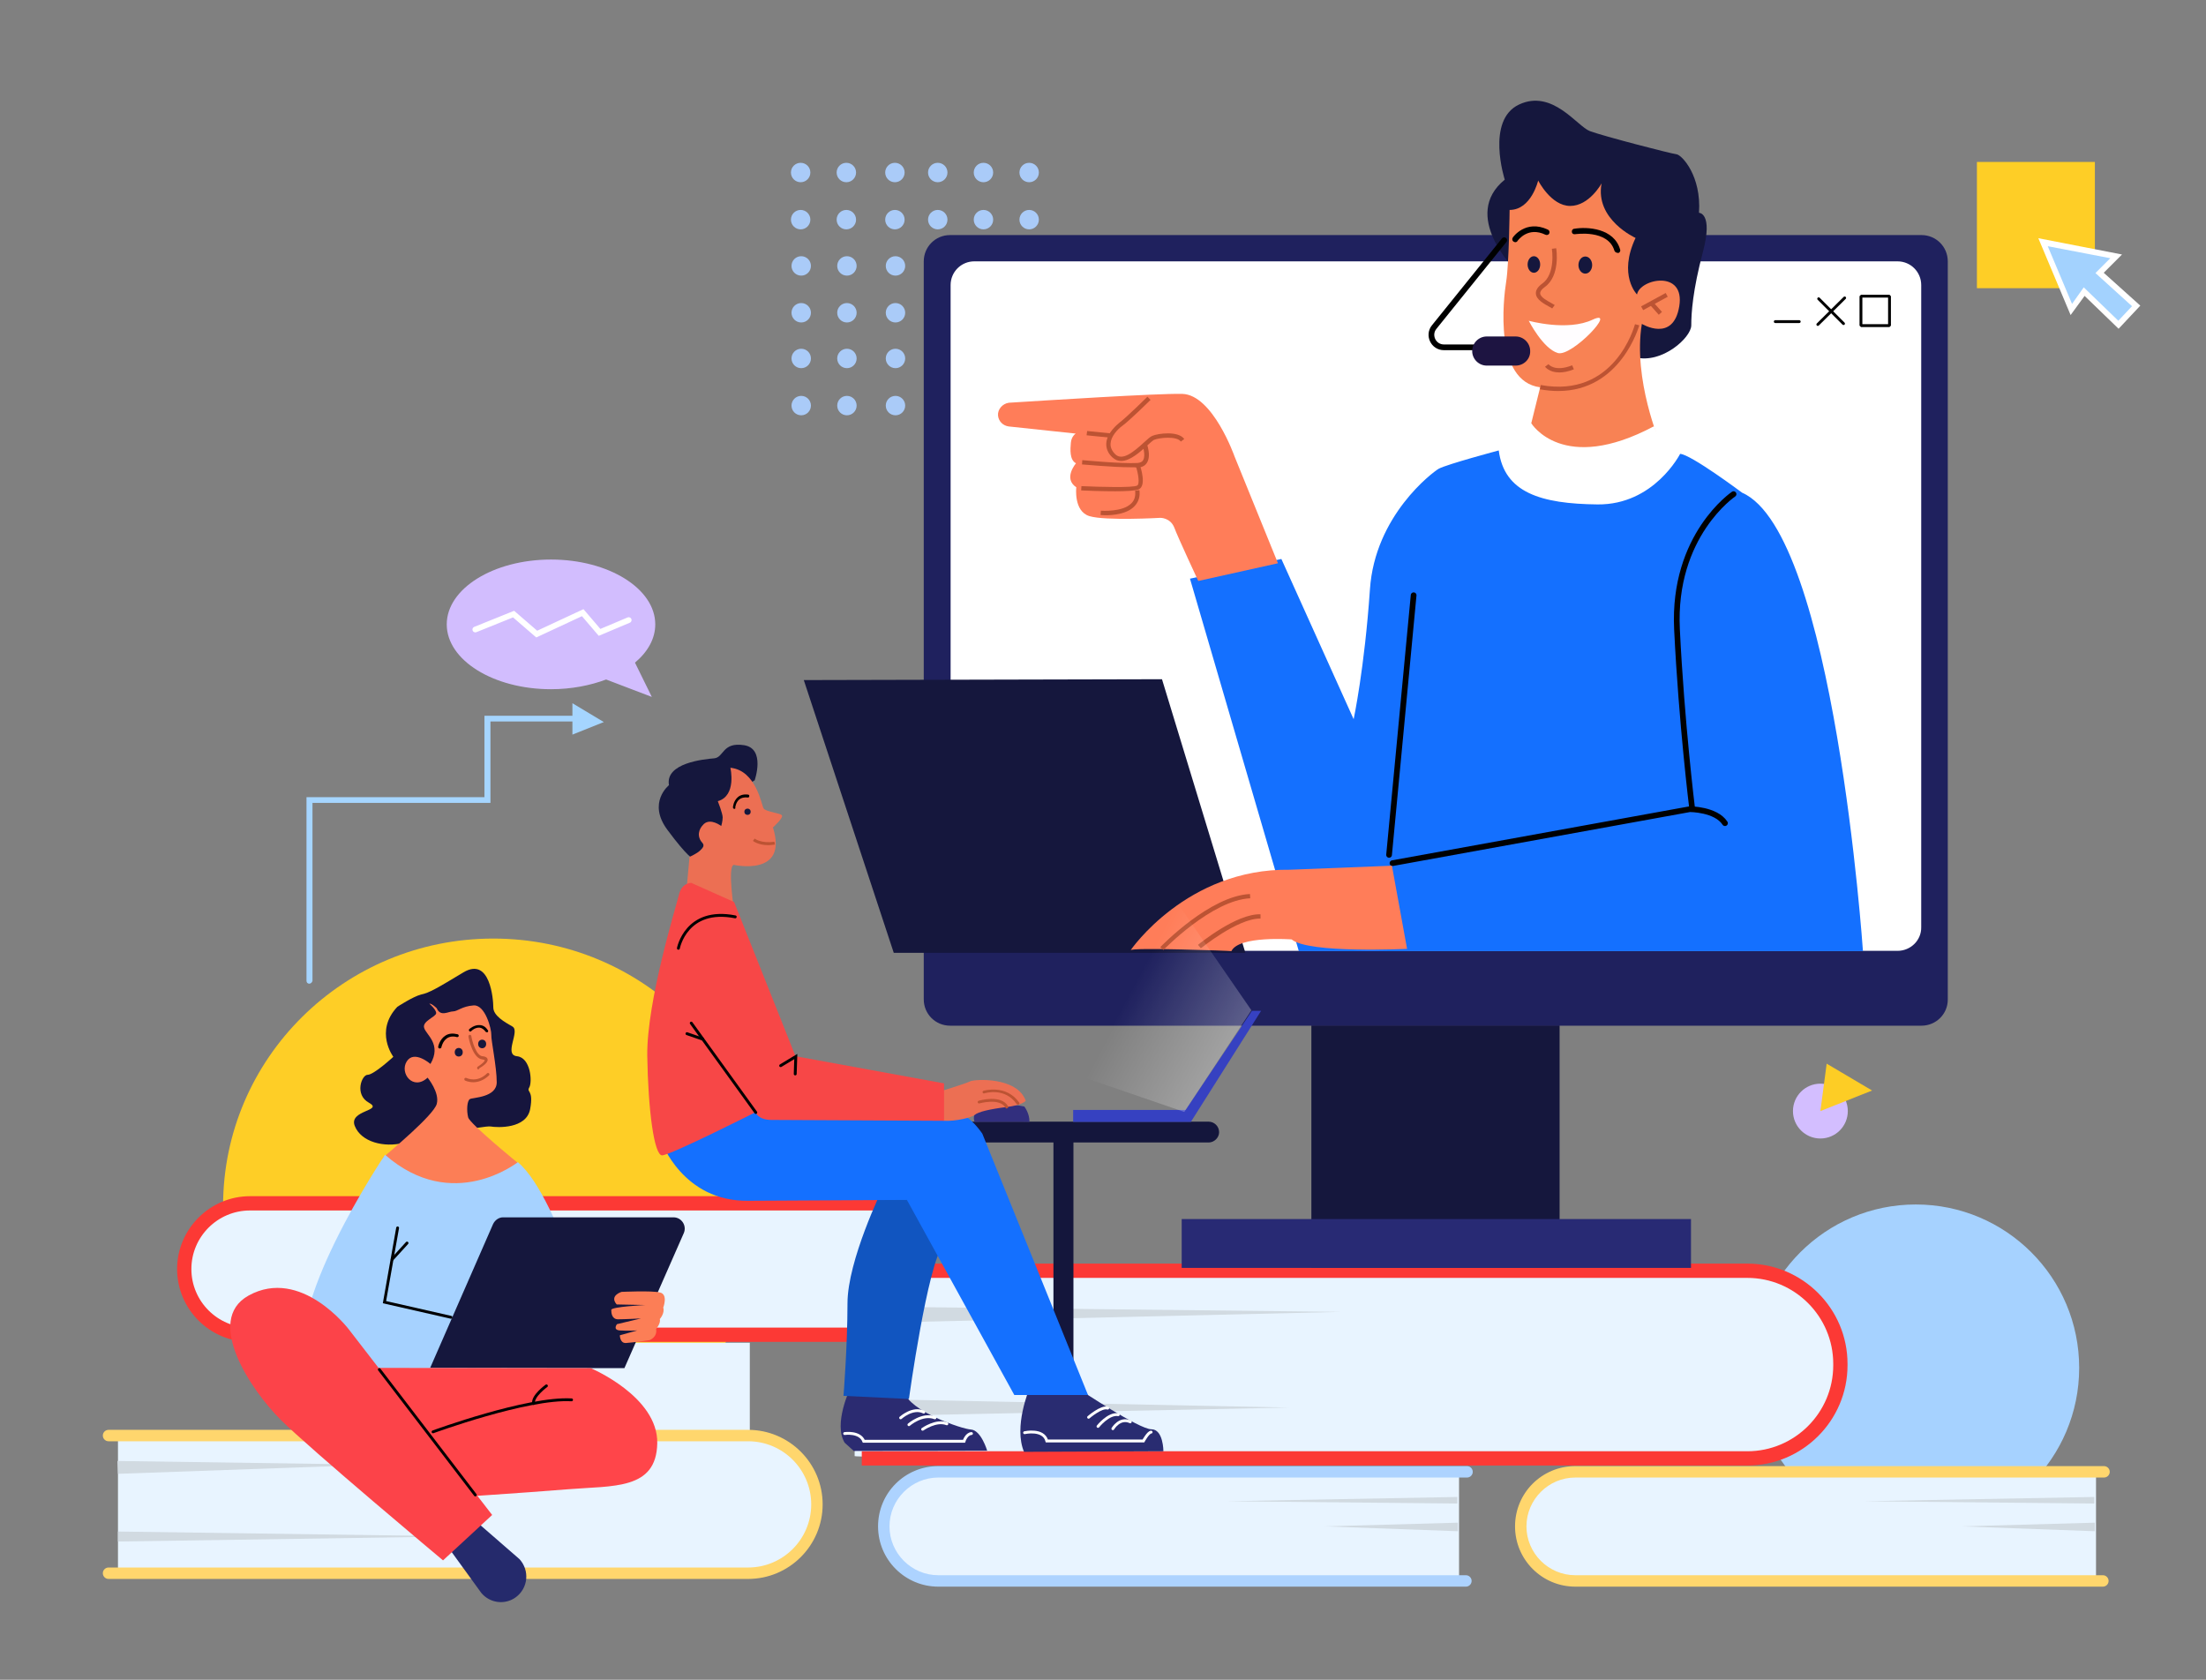 <?xml version="1.0" encoding="utf-8"?>
<!-- Generator: Adobe Illustrator 24.2.1, SVG Export Plug-In . SVG Version: 6.00 Build 0)  -->
<svg version="1.1" xmlns="http://www.w3.org/2000/svg" xmlns:xlink="http://www.w3.org/1999/xlink" x="0px" y="0px"
	 viewBox="0 0 772.3 588.1" style="enable-background:new 0 0 772.3 588.1;" xml:space="preserve">
<rect x="0" y="0" width="772.3" height="588.1" fill="#808080" stroke="none"/>
<style type="text/css">
	.st0{fill:#A6D2FF;}
	.st1{fill:#D3BEFF;}
	.st2{fill:#FECE26;}
	.st3{fill:#E8F4FF;}
	.st4{fill:#ADD3FF;}
	.st5{fill:#D1DAE1;}
	.st6{fill:#FFD66D;}
	.st7{fill:#A5D5FF;}
	.st8{fill:none;stroke:#000000;stroke-width:0.992;stroke-linecap:round;stroke-miterlimit:10;}
	.st9{fill:#FC3935;}
	.st10{fill:#16153D;}
	.st11{fill:#FC7E56;}
	.st12{fill:#BC5333;}
	.st13{fill:#15173D;}
	.st14{fill:#FF454A;}
	.st15{fill:none;stroke:#000000;stroke-linecap:round;stroke-miterlimit:10;}
	.st16{fill:#252A6C;}
	.st17{fill:#FC4349;}
	.st18{fill:#14163C;}
	.st19{fill:#292C71;}
	.st20{fill:#2B2B71;}
	.st21{fill:none;stroke:#FFFFFF;stroke-linecap:round;stroke-miterlimit:10;}
	.st22{fill:#1155C0;}
	.st23{fill:#1470FF;}
	.st24{fill:#3641C1;}
	.st25{fill:#EC6F53;}
	.st26{fill:#322F7E;}
	.st27{fill:#D2BDFE;}
	.st28{fill:none;stroke:#FFFFFF;stroke-width:2;stroke-linecap:round;stroke-miterlimit:10;}
	.st29{fill:#F74747;}
	.st30{fill:none;stroke:#000000;stroke-width:1.008;stroke-linecap:round;stroke-miterlimit:10;}
	.st31{fill:#282A74;}
	.st32{fill:#AACBF8;}
	.st33{fill:#1F215E;}
	.st34{fill:#FFFFFF;}
	.st35{fill:#F88254;}
	.st36{fill:#FFFDFF;}
	.st37{fill:none;stroke:#000000;stroke-width:2;stroke-linecap:round;stroke-miterlimit:10;}
	.st38{fill:#1D1441;}
	.st39{fill:none;stroke:#000000;stroke-width:0.992;stroke-linecap:round;stroke-linejoin:bevel;stroke-miterlimit:10;}
	.st40{fill:#A3D2FE;}
	.st41{fill:#FF7D59;}
	.st42{fill:#FDCD25;}
	.st43{fill:url(#SVGID_1_);}
</style>
<g id="Layer_62">
	<g>
		<circle class="st0" cx="670.7" cy="478.9" r="57.2"/>
	</g>
	<g>
		<circle class="st1" cx="637.3" cy="389" r="9.6"/>
	</g>
</g>
<g id="Layer_61">
	<g>
		<ellipse class="st2" cx="172.7" cy="422.2" rx="94.6" ry="93.6"/>
	</g>
</g>
<g id="Layer_64">
	<g>
		<path class="st3" d="M510.8,516v36.5h-183c-10.1,0-18.3-8.3-18.3-18.6l0,0c0-10.3,8.2-18.6,18.4-18.6
			C377.7,515.5,511.7,516,510.8,516z"/>
	</g>
</g>
<g id="Layer_57">
	<g>
		<path class="st4" d="M513.2,555.5H328.5c-11.6,0-21.1-9.4-21.1-21.1s9.4-21.1,21.1-21.1h185.1c1.1,0,2,0.9,2,2s-0.9,2-2,2H328.5
			c-9.4,0-17.1,7.7-17.1,17.1s7.7,17.1,17.1,17.1h184.7c1.1,0,2,0.9,2,2S514.3,555.5,513.2,555.5z"/>
	</g>
</g>
<g id="Layer_55">
	<g>
		<path class="st3" d="M733.8,516v36.5h-183c-10.1,0-18.3-8.3-18.3-18.6l0,0c0-10.3,8.2-18.6,18.4-18.6
			C600.7,515.5,734.7,516,733.8,516z"/>
	</g>
</g>
<g id="Layer_56">
	<g>
		<polygon class="st5" points="652.5,525.6 733.2,524.1 733.2,526.4 		"/>
	</g>
	<g>
		<polygon class="st5" points="686.9,534.4 733.4,533.1 733.4,536.1 		"/>
	</g>
	<g>
		<polygon class="st5" points="429.5,525.6 510.2,524.1 510.2,526.4 		"/>
	</g>
	<g>
		<polygon class="st5" points="463.9,534.4 510.4,533.1 510.4,536.1 		"/>
	</g>
</g>
<g id="Layer_54">
	<g>
		<path class="st6" d="M736.2,555.5H551.5c-11.6,0-21.1-9.4-21.1-21.1s9.4-21.1,21.1-21.1h185.1c1.1,0,2,0.9,2,2s-0.9,2-2,2H551.5
			c-9.4,0-17.1,7.7-17.1,17.1s7.7,17.1,17.1,17.1h184.7c1.1,0,2,0.9,2,2S737.3,555.5,736.2,555.5z"/>
	</g>
</g>
<g id="Layer_49">
	<g>
		<path class="st7" d="M108.3,344.4c-0.6,0-1-0.4-1-1v-64.3h62.3v-28.5H202c0.6,0,1,0.4,1,1s-0.4,1-1,1h-30.3v28.5h-62.3v62.3
			C109.3,343.9,108.8,344.4,108.3,344.4z"/>
	</g>
</g>
<g id="Layer_50">
	<g>
		<polygon class="st7" points="200.4,246.2 200.4,257.2 211.4,252.8 		"/>
	</g>
</g>
<g id="Layer_48">
	<path class="st8" d="M304.9,421.8v46.6h-218c-12.7,0-22.9-10.4-22.9-23.3v0c0-12.9,10.3-23.3,22.9-23.3H304.9"/>
</g>
<g id="Layer_66">
	<g>
		<path class="st3" d="M88.2,468.7h210c12.8,0,23.2-10.4,23.2-23.2v0c0-12.8-10.4-23.2-23.2-23.2h-210c-12.8,0-23.2,10.4-23.2,23.2
			v0C65,458.3,75.4,468.7,88.2,468.7z"/>
	</g>
</g>
<g id="Layer_36">
	<g>
		<path class="st9" d="M308,469.8H87.5c-14.1,0-25.5-11.5-25.5-25.5s11.5-25.5,25.5-25.5h221.1v5H87.5c-11.3,0-20.5,9.2-20.5,20.5
			s9.2,20.5,20.5,20.5H308V469.8z"/>
	</g>
</g>
<g id="Layer_60">
	<g>
		<rect x="120" y="470.1" class="st3" width="142.5" height="32.3"/>
	</g>
</g>
<g id="Layer_65">
	<g>
		<path class="st3" d="M41.3,502.4v47.7H262c12.9,0,23.4-10.5,23.4-23.4l0,0c0-12.8-10.4-23.3-23.2-23.4
			C201.2,503.1,41.1,502.2,41.3,502.4z"/>
	</g>
</g>
<g id="Layer_35">
	<g>
		<path class="st6" d="M261.9,552.8H38c-1.1,0-2-0.9-2-2s0.9-2,2-2h223.9c12.2,0,22.1-9.9,22.1-22.1s-9.9-22.1-22.1-22.1H38
			c-1.1,0-2-0.9-2-2s0.9-2,2-2h223.9c14.4,0,26.1,11.7,26.1,26.1C288,541.1,276.3,552.8,261.9,552.8z"/>
	</g>
</g>
<g id="Layer_58">
	<g>
		<polygon class="st5" points="41.1,511.5 131.4,512.8 41.3,516 		"/>
	</g>
	<g>
		<polygon class="st5" points="41.3,536.2 160.9,537.9 41.3,539.7 		"/>
	</g>
</g>
<g id="Layer_19">
	<g>
		<path class="st3" d="M299.2,509.8v-63.4h311.9c18,0,32.7,14.4,32.7,32.1v0c0,17.8-14.6,32.2-32.7,32.1
			C525.1,510.7,299.2,510.6,299.2,509.8z"/>
	</g>
</g>
<g id="Layer_59">
	<g>
		<polygon class="st5" points="469.6,459.3 299.1,457.4 299.1,463.3 		"/>
	</g>
	<g>
		<polygon class="st5" points="451.3,492.8 299.1,489.7 299.1,495.9 		"/>
	</g>
</g>
<g id="Layer_37">
	<g>
		<path class="st10" d="M139.1,352.5c-8.1,8.6-1.4,17.5-1.4,17.5s-6.8,6.3-9,6.3c-2.1,0-4.7,7,0.5,9.8c5.2,2.9-7.2,2.5-5,8.1
			s10.2,7.7,17.2,5.9c7-1.8,28.1-6.1,30.4-5.7s12.5,0.9,13.8-6.1s-1.4-5.7-0.3-7.6c1.1-1.9,0.5-10.4-4.3-10.9
			c-4.8-0.5,1.2-8.8-1.6-10.4c-2.8-1.6-6.7-3.8-6.7-6.7c0-2.8-1.1-17.8-10.4-12.3c-9.3,5.6-12,7.2-14.9,7.8
			C144.6,348.9,139.1,352.5,139.1,352.5z"/>
	</g>
</g>
<g id="Layer_38">
	<g>
		<path class="st11" d="M150.3,351.4c0,0,2.4,2,2.4,3.3s-5,2.8-4.2,5.2c0.7,2.4,6.2,5.7,2.2,12.6c0,0-5.7-5-8.3-0.9
			c-2.6,4.1,2.2,10.4,7.3,5.7c0,0,4.3,5.2,3.2,9.2c-1.1,4-16.6,16.8-18.6,18.6c-2,1.7,3.3,10.4,11.8,11.6c8.4,1.2,32.7,2,35.5-9.3
			c0,0-17.1-13.9-17.7-16.2c-0.6-2.4-0.4-5.8,0.6-6.4s9.4-0.5,9.4-5.9s-2-14.7-1.9-16.6c0.1-1.9-2.1-10.6-6.2-10.3s-5.6,2.1-7.2,2.1
			c-1.6,0-4.4,2-5.7-1.1C153,353.1,151.1,351.2,150.3,351.4z"/>
	</g>
</g>
<g id="Layer_45">
	<g>
		<path d="M153.9,367.1C153.9,367.1,153.9,367.1,153.9,367.1c-0.4-0.1-0.5-0.3-0.5-0.6c0-0.1,0.5-2.6,2.5-3.9
			c1.2-0.8,2.6-0.9,4.3-0.5c0.3,0.1,0.4,0.3,0.4,0.6c-0.1,0.3-0.3,0.4-0.6,0.4c-1.4-0.4-2.6-0.2-3.5,0.4c-1.6,1.1-2,3.2-2,3.3
			C154.4,366.9,154.2,367.1,153.9,367.1z"/>
	</g>
	<g>
		<path d="M170.4,361.4c-0.2,0-0.3-0.1-0.4-0.2c-0.6-0.8-1.3-1.3-2-1.4c-1.6-0.2-3,1.1-3,1.2c-0.2,0.2-0.5,0.2-0.7,0
			c-0.2-0.2-0.2-0.5,0-0.7c0.1-0.1,1.8-1.6,3.8-1.4c1.1,0.1,2,0.7,2.7,1.8c0.2,0.2,0.1,0.5-0.1,0.7
			C170.5,361.4,170.5,361.4,170.4,361.4z"/>
	</g>
	<g>
		<path class="st12" d="M167.5,374.4c-0.2,0-0.3-0.1-0.4-0.2c-0.1-0.2-0.1-0.5,0.1-0.7c2.6-1.7,2.5-2.3,2.5-2.3l0,0
			c0,0-0.1-0.2-0.9-0.3c-3.3-0.4-4.7-7.2-4.8-8c0-0.3,0.1-0.5,0.4-0.6c0.3,0,0.5,0.1,0.6,0.4c0.3,1.9,1.7,6.9,3.9,7.1
			c0.4,0,1.6,0.2,1.8,1c0.2,0.9-0.7,1.9-3,3.3C167.7,374.4,167.6,374.4,167.5,374.4z"/>
	</g>
	<g>
		<path class="st12" d="M165.7,378.9c-1.7,0-2.9-0.6-2.9-0.6c-0.2-0.1-0.3-0.4-0.2-0.7c0.1-0.2,0.4-0.3,0.7-0.2
			c0.2,0.1,3.8,1.8,7.2-1.6c0.2-0.2,0.5-0.2,0.7,0c0.2,0.2,0.2,0.5,0,0.7C169.2,378.4,167.2,378.9,165.7,378.9z"/>
	</g>
	<g>
		<ellipse class="st13" cx="160.6" cy="368.4" rx="1.4" ry="1.5"/>
	</g>
	<g>
		<ellipse class="st13" cx="168.8" cy="365.5" rx="1.4" ry="1.5"/>
	</g>
</g>
<g id="Layer_39">
	<g>
		<path class="st0" d="M134.8,404.3c0,0-37.2,55.2-26.8,75l104-0.7c0,0-15.7-59.2-30.7-71.7C181.3,406.8,158.6,425.1,134.8,404.3z"
			/>
	</g>
</g>
<g id="Layer_41">
	<g>
		<path class="st13" d="M172.6,428.6l-22,50.3l68,0.1l20.8-47.3c1.1-2.6-0.8-5.5-3.6-5.5h-59.7C174.7,426.2,173.3,427.1,172.6,428.6
			z"/>
	</g>
</g>
<g id="Layer_46">
	<g>
		<path class="st11" d="M217.6,452.3c0,0-4.4,1.3-1.7,4.4l10,0.2c0,0-11.9,0.6-11.9,1.7s0.2,3.3,2.4,3.3c2.2,0,8-0.3,8-0.3l-8.4,2
			c0,0-1.6,2,1,2.2c2.7,0.2,6.1,0,6.1,0l-6.1,1.7c0,0,0,2.8,2.1,2.7c2.1-0.1,8.3-1,8.3-1s2.8-1,2.3-3.9c0,0,1.7-2,1.3-3.5
			c0,0,1.8-2,1.2-4c0,0,1.8-4.7-1.2-5.3C228,451.8,217.6,452.3,217.6,452.3z"/>
	</g>
</g>
<g id="Layer_43">
</g>
<g id="Layer_44">
	<g>
		<path class="st14" d="M206.8,479c0,0,23.6,9.9,23.3,26.3c-0.3,16.4-15.4,14.8-31.2,16.1s-44,3.1-44,3.1l-25.6-45.6L206.8,479z"/>
	</g>
</g>
<g id="Layer_47">
	<path class="st15" d="M151.6,501.3c0,0,33-12.1,48.5-11.2"/>
	<path class="st15" d="M191.3,485.2c0,0-5,3.6-4.5,6.2"/>
</g>
<g id="Layer_70">
	<g>
		<path class="st16" d="M180.6,559.2L180.6,559.2c-3.8,2.8-9.1,2.1-12.1-1.5L154,537.7l8.7-8.5l19.2,16.7
			C185.5,549.9,184.9,556,180.6,559.2z"/>
	</g>
</g>
<g id="Layer_42">
	<g>
		<path class="st17" d="M87,453.6c-15.6,8.7,1,33.3,11.3,43.5c10.2,10.2,56.8,49.2,56.8,49.2l17.2-15.9l-50.2-65
			C122.1,465.4,105.4,443.4,87,453.6z"/>
	</g>
</g>
<g id="Layer_68">
	<line class="st15" x1="132.8" y1="479.5" x2="166.4" y2="523.4"/>
</g>
<g id="Layer_40">
	<polyline class="st15" points="139.2,429.9 134.6,455.9 157.9,461.2 	"/>
	<line class="st15" x1="142.5" y1="435.2" x2="137.3" y2="440.9"/>
</g>
<g id="Layer_18">
	<g>
		<path class="st9" d="M611.7,513.1h-310v-5h310c16.6,0,30.1-13.5,30.1-30.1v-0.5c0-16.6-13.5-30.1-30.1-30.1H300.1v-5h311.6
			c19.3,0,35.1,15.7,35.1,35.1v0.5C646.8,497.4,631,513.1,611.7,513.1z"/>
	</g>
</g>
<g id="Layer_73">
	<rect x="368.8" y="399.6" class="st18" width="7" height="107.1"/>
</g>
<g id="Layer_29">
	<g>
		<path class="st19" d="M360.3,486.4c0,0-5.5,13.1-1.8,21.9l48.8-0.2c0,0,0-7.7-4.2-7.7c-4.3,0-24.8-13.7-24.8-13.7L360.3,486.4z"/>
	</g>
	<g>
		<path class="st20" d="M297.6,486.2c0,0-5.9,12.3-1.9,18.9l3.2,2.9l46.7-0.1c0,0-2.1-7.1-5.6-7.4c-3.5-0.2-21.8-6.6-23.4-13.2
			C314.9,480.8,297.6,486.2,297.6,486.2z"/>
	</g>
</g>
<g id="Layer_69">
	<path class="st21" d="M358.7,501.6c0,0,6.6-1.5,7.8,2.9h33.8c0,0,1.7-3.1,2.7-3.1"/>
	<path class="st21" d="M295.7,501.9c0,0,5.3-0.8,6.7,2.7h35.1c0,0,0.8-2.6,2.6-2.7"/>
	<path class="st21" d="M381.1,496.2c0,0,4.5-3.9,6.7-3.2"/>
	<path class="st21" d="M384.4,499.4c0,0,3.7-4.7,7.1-4.1"/>
	<path class="st21" d="M389.6,500.2c0,0,2.4-4.1,6.1-2.4"/>
	<path class="st21" d="M315.3,496.4c0,0,4.3-3.9,8.1-2"/>
	<path class="st21" d="M318.2,498.8c0,0,4.7-4.1,9.1-2.4"/>
	<path class="st21" d="M323,500.4c0,0,4.8-3.4,8.5-1.9"/>
</g>
<g id="Layer_74">
	<g>
		<path class="st18" d="M423.1,400H320.5v-7.3h102.6c2,0,3.7,1.6,3.7,3.7l0,0C426.8,398.3,425.1,400,423.1,400z"/>
	</g>
</g>
<g id="Layer_28">
	<g>
		<path class="st22" d="M308.9,416.3c0,0-12.2,25-12.2,40c0,15-1.4,32.4-1.4,32.4l22.9,1.1c0,0,6.5-47.1,12-53.9
			c5.4-6.8,9.3-26.4,5.7-28S310.8,407,308.9,416.3z"/>
	</g>
</g>
<g id="Layer_27">
	<g>
		<path class="st23" d="M231.5,399.6c0,0,7.5,21.1,30.4,20.8l55.6-0.3l37.6,68.3h25.8l-37-91.5c0,0-4.3-6.4-7.8-6.7
			c-3.5-0.3-70.9-4.1-70.9-4.1L231.5,399.6z"/>
	</g>
</g>
<g id="Layer_30">
</g>
<g id="Layer_31">
	<g>
		<rect x="375.7" y="388.6" class="st24" width="41.2" height="4.2"/>
	</g>
</g>
<g id="Layer_20">
	<g>
		<path class="st13" d="M234.2,274.9c0,0-7.7,6.1-0.5,15.7c7.1,9.6,8.9,10,8.9,10l10.2-11.2c0,0,1.4-5.7-0.9-8.7l12.3-7.5
			c0,0,3.9-11.1-3.7-12.3c-7.7-1.2-7,4.3-10.5,4.6S232.8,267.1,234.2,274.9z"/>
	</g>
</g>
<g id="Layer_21">
	<g>
		<path class="st25" d="M255.7,268.8c0,0,2.3,9.8-4.4,11.7c0,0,1.7,4.3,1.7,5.7c0,1.3-0.5,3-0.5,3s-3.7-2.9-6.1-0.7
			c-1.9,1.8-2.5,4.4-0.5,6.6c2,2.1-4.5,4.9-4.5,4.9l-1.1,11.9l16.7,6.9c0,0-2.4-15.6-0.1-16c0,0,19.2,4.3,13.7-13.1
			c0,0,3.9-3.5,3.1-4.3c-0.8-0.8-5.7-1.2-6.4-2.4S264.7,269.7,255.7,268.8z"/>
	</g>
</g>
<g id="Layer_33">
	<g>
		<path class="st26" d="M341.2,392.8c0,0-1.6-3.5,3.1-5.5s14.3,0.1,14.3,0.1s1.9,2.4,1.8,5.4C360.4,392.7,341.1,392.8,341.2,392.8z"
			/>
	</g>
</g>
<g id="Layer_34">
	<g>
		<path class="st27" d="M222.3,232c4.5-3.8,7.1-8.4,7.1-13.4c0-12.5-16.3-22.7-36.5-22.7c-20.2,0-36.5,10.2-36.5,22.7
			c0,12.5,16.3,22.7,36.5,22.7c7.1,0,13.7-1.3,19.3-3.4l16,6.1L222.3,232z"/>
	</g>
</g>
<g id="Layer_72">
	<polyline class="st28" points="166.4,220.4 179.8,215 187.9,222 204,214.5 209.9,221.4 220.1,217.1 	"/>
</g>
<g id="Layer_25">
	<g>
		<path class="st25" d="M327.9,382.5c0,0,10.2-3.1,11.7-3.9s16.5-1.7,19.5,6.8c0,0-1,1.5-6.8,2.2c-5.8,0.7-9.9,1.7-11,2.7
			c-1.2,1-6.7,2.3-10.7,2.1C326.5,392.2,327.9,382.5,327.9,382.5z"/>
	</g>
</g>
<g id="Layer_26">
	<g>
		<path class="st12" d="M352.4,388.1c-0.2,0-0.3-0.1-0.4-0.3c-2-3.5-9-1.5-9.1-1.5c-0.3,0.1-0.5-0.1-0.6-0.3
			c-0.1-0.3,0.1-0.5,0.3-0.6c0.3-0.1,7.9-2.3,10.3,1.9c0.1,0.2,0.1,0.5-0.2,0.7C352.5,388.1,352.4,388.1,352.4,388.1z"/>
	</g>
	<g>
		<path class="st12" d="M356.3,386.7c-0.2,0-0.3-0.1-0.4-0.2c-4.1-5.9-11-3.8-11.3-3.7c-0.3,0.1-0.5-0.1-0.6-0.3
			c-0.1-0.3,0.1-0.5,0.3-0.6c0.1,0,7.9-2.4,12.5,4.1c0.2,0.2,0.1,0.5-0.1,0.7C356.5,386.7,356.4,386.7,356.3,386.7z"/>
	</g>
</g>
<g id="Layer_23">
	<g>
		<path class="st29" d="M242,309.1c0,0-3.3-0.1-4.3,4.1s-11.3,37.3-11.1,56.4c0.3,19.1,2.4,34.9,5.2,34.9s32.7-15.1,32.7-15.1
			s0.8,2.7,5.6,2.7s60.4,0.3,60.4,0.3v-13.1l-52-9.5l-21.5-54L242,309.1z"/>
	</g>
</g>
<g id="Layer_24">
	<line class="st30" x1="242" y1="358.2" x2="264.6" y2="389.5"/>
	<line class="st30" x1="240.5" y1="361.9" x2="246" y2="363.8"/>
	<path class="st30" d="M237.5,332c0,0,2.7-14.4,19.9-11"/>
	<polyline class="st30" points="278.4,376 278.6,369.9 273.3,373.1 	"/>
</g>
<g id="Layer_22">
	<g>
		<path d="M257.1,283.2C257.1,283.2,257.1,283.2,257.1,283.2c-0.3,0-0.5-0.3-0.5-0.5c0-0.1,0.1-2.2,1.7-3.6c0.9-0.8,2.2-1.1,3.6-0.9
			c0.3,0,0.5,0.3,0.4,0.6c0,0.3-0.3,0.5-0.6,0.4c-1.2-0.1-2.2,0.1-2.9,0.7c-1.2,1-1.4,2.8-1.4,2.8
			C257.6,283,257.3,283.2,257.1,283.2z"/>
	</g>
	<g>
		<circle class="st13" cx="261.7" cy="284.2" r="1.1"/>
	</g>
	<g>
		<path class="st12" d="M269,295.9c-3.5,0-5.3-1.4-5.4-1.5l0.6-0.8c0,0,2.3,1.8,6.9,1.1l0.2,1C270.4,295.8,269.7,295.9,269,295.9z"
			/>
	</g>
</g>
<g id="Layer_17">
	<g>
		<rect x="459.1" y="359" class="st13" width="86.9" height="84.8"/>
	</g>
	<g>
		<rect x="413.7" y="426.8" class="st31" width="178.3" height="17.1"/>
	</g>
</g>
<g id="Layer_63">
	<g>
		<circle class="st32" cx="280.3" cy="60.4" r="3.4"/>
	</g>
	<g>
		<circle class="st32" cx="280.3" cy="76.9" r="3.4"/>
	</g>
	<g>
		<circle class="st32" cx="280.5" cy="93.1" r="3.4"/>
	</g>
	<g>
		<circle class="st32" cx="280.5" cy="109.5" r="3.4"/>
	</g>
	<g>
		<circle class="st32" cx="280.5" cy="125.5" r="3.4"/>
	</g>
	<g>
		<circle class="st32" cx="280.5" cy="142" r="3.4"/>
	</g>
	<g>
		<circle class="st32" cx="296.3" cy="60.4" r="3.4"/>
	</g>
	<g>
		<circle class="st32" cx="296.3" cy="76.9" r="3.4"/>
	</g>
	<g>
		<circle class="st32" cx="296.5" cy="93.1" r="3.4"/>
	</g>
	<g>
		<circle class="st32" cx="296.5" cy="109.5" r="3.4"/>
	</g>
	<g>
		<circle class="st32" cx="296.5" cy="125.5" r="3.4"/>
	</g>
	<g>
		<circle class="st32" cx="296.5" cy="142" r="3.4"/>
	</g>
	<g>
		<circle class="st32" cx="313.3" cy="60.4" r="3.4"/>
	</g>
	<g>
		<circle class="st32" cx="313.3" cy="76.9" r="3.4"/>
	</g>
	<g>
		<circle class="st32" cx="313.5" cy="93.1" r="3.4"/>
	</g>
	<g>
		<circle class="st32" cx="313.5" cy="109.5" r="3.4"/>
	</g>
	<g>
		<circle class="st32" cx="313.5" cy="125.5" r="3.4"/>
	</g>
	<g>
		<circle class="st32" cx="313.5" cy="142" r="3.4"/>
	</g>
	<g>
		<circle class="st32" cx="328.3" cy="60.4" r="3.4"/>
	</g>
	<g>
		<circle class="st32" cx="328.3" cy="76.9" r="3.4"/>
	</g>
	<g>
		<path d="M328.5,98c-2.7,0-4.9-2.2-4.9-4.9c0-2.7,2.2-4.9,4.9-4.9s4.9,2.2,4.9,4.9C333.4,95.8,331.2,98,328.5,98z M328.5,91.2
			c-1,0-1.9,0.9-1.9,1.9s0.9,1.9,1.9,1.9s1.9-0.9,1.9-1.9S329.5,91.2,328.5,91.2z"/>
	</g>
	<g>
		<path d="M328.5,114.4c-2.7,0-4.9-2.2-4.9-4.9c0-2.7,2.2-4.9,4.9-4.9s4.9,2.2,4.9,4.9C333.4,112.2,331.2,114.4,328.5,114.4z
			 M328.5,107.6c-1,0-1.9,0.9-1.9,1.9s0.9,1.9,1.9,1.9s1.9-0.9,1.9-1.9S329.5,107.6,328.5,107.6z"/>
	</g>
	<g>
		<path d="M328.5,130.4c-2.7,0-4.9-2.2-4.9-4.9c0-2.7,2.2-4.9,4.9-4.9s4.9,2.2,4.9,4.9C333.4,128.2,331.2,130.4,328.5,130.4z
			 M328.5,123.6c-1,0-1.9,0.9-1.9,1.9s0.9,1.9,1.9,1.9s1.9-0.9,1.9-1.9S329.5,123.6,328.5,123.6z"/>
	</g>
	<g>
		<path d="M328.5,146.9c-2.7,0-4.9-2.2-4.9-4.9s2.2-4.9,4.9-4.9s4.9,2.2,4.9,4.9S331.2,146.9,328.5,146.9z M328.5,140.1
			c-1,0-1.9,0.9-1.9,1.9s0.9,1.9,1.9,1.9s1.9-0.9,1.9-1.9S329.5,140.1,328.5,140.1z"/>
	</g>
	<g>
		<circle class="st32" cx="344.3" cy="60.4" r="3.4"/>
	</g>
	<g>
		<circle class="st32" cx="344.3" cy="76.9" r="3.4"/>
	</g>
	<g>
		<path d="M344.5,98c-2.7,0-4.9-2.2-4.9-4.9c0-2.7,2.2-4.9,4.9-4.9s4.9,2.2,4.9,4.9C349.4,95.8,347.2,98,344.5,98z M344.5,91.2
			c-1,0-1.9,0.9-1.9,1.9s0.9,1.9,1.9,1.9s1.9-0.9,1.9-1.9S345.5,91.2,344.5,91.2z"/>
	</g>
	<g>
		<path d="M344.5,114.4c-2.7,0-4.9-2.2-4.9-4.9c0-2.7,2.2-4.9,4.9-4.9s4.9,2.2,4.9,4.9C349.4,112.2,347.2,114.4,344.5,114.4z
			 M344.5,107.6c-1,0-1.9,0.9-1.9,1.9s0.9,1.9,1.9,1.9s1.9-0.9,1.9-1.9S345.5,107.6,344.5,107.6z"/>
	</g>
	<g>
		<path d="M344.5,130.4c-2.7,0-4.9-2.2-4.9-4.9c0-2.7,2.2-4.9,4.9-4.9s4.9,2.2,4.9,4.9C349.4,128.2,347.2,130.4,344.5,130.4z
			 M344.5,123.6c-1,0-1.9,0.9-1.9,1.9s0.9,1.9,1.9,1.9s1.9-0.9,1.9-1.9S345.5,123.6,344.5,123.6z"/>
	</g>
	<g>
		<path d="M344.5,146.9c-2.7,0-4.9-2.2-4.9-4.9s2.2-4.9,4.9-4.9s4.9,2.2,4.9,4.9S347.2,146.9,344.5,146.9z M344.5,140.1
			c-1,0-1.9,0.9-1.9,1.9s0.9,1.9,1.9,1.9s1.9-0.9,1.9-1.9S345.5,140.1,344.5,140.1z"/>
	</g>
	<g>
		<circle class="st32" cx="360.3" cy="60.4" r="3.4"/>
	</g>
	<g>
		<circle class="st32" cx="360.3" cy="76.9" r="3.4"/>
	</g>
	<g>
		<path d="M360.5,98c-2.7,0-4.9-2.2-4.9-4.9c0-2.7,2.2-4.9,4.9-4.9s4.9,2.2,4.9,4.9C365.4,95.8,363.2,98,360.5,98z M360.5,91.2
			c-1,0-1.9,0.9-1.9,1.9s0.9,1.9,1.9,1.9s1.9-0.9,1.9-1.9S361.5,91.2,360.5,91.2z"/>
	</g>
	<g>
		<path d="M360.5,114.4c-2.7,0-4.9-2.2-4.9-4.9c0-2.7,2.2-4.9,4.9-4.9s4.9,2.2,4.9,4.9C365.4,112.2,363.2,114.4,360.5,114.4z
			 M360.5,107.6c-1,0-1.9,0.9-1.9,1.9s0.9,1.9,1.9,1.9s1.9-0.9,1.9-1.9S361.5,107.6,360.5,107.6z"/>
	</g>
	<g>
		<path d="M360.5,130.4c-2.7,0-4.9-2.2-4.9-4.9c0-2.7,2.2-4.9,4.9-4.9s4.9,2.2,4.9,4.9C365.4,128.2,363.2,130.4,360.5,130.4z
			 M360.5,123.6c-1,0-1.9,0.9-1.9,1.9s0.9,1.9,1.9,1.9s1.9-0.9,1.9-1.9S361.5,123.6,360.5,123.6z"/>
	</g>
	<g>
		<path d="M360.5,146.9c-2.7,0-4.9-2.2-4.9-4.9s2.2-4.9,4.9-4.9s4.9,2.2,4.9,4.9S363.2,146.9,360.5,146.9z M360.5,140.1
			c-1,0-1.9,0.9-1.9,1.9s0.9,1.9,1.9,1.9s1.9-0.9,1.9-1.9S361.5,140.1,360.5,140.1z"/>
	</g>
</g>
<g id="Layer_15">
	<g>
		<path class="st33" d="M672.7,359.1H332.6c-5.1,0-9.2-4.1-9.2-9.2V91.5c0-5.1,4.1-9.2,9.2-9.2h340.1c5.1,0,9.2,4.1,9.2,9.2V350
			C681.9,355,677.8,359.1,672.7,359.1z"/>
	</g>
</g>
<g id="Layer_67">
	<g>
		<polygon class="st24" points="414.6,389.3 438.3,353.9 441.5,353.9 416.9,392.8 		"/>
	</g>
</g>
<g id="Layer_16">
	<g>
		<path class="st34" d="M664.3,332.9H341.1c-4.6,0-8.3-3.7-8.3-8.3V99.8c0-4.6,3.7-8.3,8.3-8.3h323.2c4.6,0,8.3,3.7,8.3,8.3v224.8
			C672.7,329.2,668.9,332.9,664.3,332.9z"/>
	</g>
</g>
<g id="Layer_2">
	<g>
		<path class="st13" d="M530.4,94.4c0,0-19.1-18.9-3.6-31.5c0,0-6.7-20.8,5-26.3s20.3,7.6,24.8,9.3s28.4,7.9,30.3,8.1
			c1.9,0.2,8.8,7.6,7.9,20.5c0,0,5,0,1.4,13.6s-4.1,21.5-4.1,25.8s-10.3,13.6-19.6,11.2S530.4,94.4,530.4,94.4z"/>
	</g>
</g>
<g id="Layer_14">
	<g>
		<polygon class="st13" points="281.4,238.1 312.9,333.6 436,333.6 406.8,237.8 		"/>
	</g>
</g>
<g id="Layer_3">
	<g>
		<path class="st35" d="M538.5,63.2c0,0-2.4,10.3-10,10.3c0,0-0.2,18.9-1.2,25.1s-4.3,34.9,11.9,37l-5.5,22.2
			c0,0,28.2,12.2,47.5-2.6c0,0-9.6-22.4-6.4-41.8c0,0,11,6.7,13.1-6.2c2.1-12.9-13.8-9.6-14.8-4.1c0,0-6.7-6.7-0.5-19.8
			c0,0-14.3-6.4-11.9-19.1c0,0-4.3,7.9-11,7.9S538.5,63.2,538.5,63.2z"/>
	</g>
</g>
<g id="Layer_10">
	<g>
		<path d="M566.2,88.5c-0.4,0-0.8-0.3-1-0.7c-2.2-7.6-13.7-5.8-13.8-5.8c-0.6,0.1-1.1-0.3-1.1-0.8c-0.1-0.5,0.3-1.1,0.8-1.1
			c4.6-0.8,14-0.2,16.1,7.3c0.2,0.5-0.2,1.1-0.7,1.2C566.4,88.5,566.3,88.5,566.2,88.5z"/>
	</g>
	<g>
		<path d="M530.5,84.8c-0.2,0-0.4-0.1-0.6-0.2c-0.5-0.3-0.6-0.9-0.3-1.4c0-0.1,4.5-6.5,12.3-2.8c0.5,0.2,0.7,0.8,0.5,1.3
			c-0.2,0.5-0.8,0.7-1.3,0.5c-6.2-3-9.6,1.9-9.8,2.1C531.2,84.6,530.8,84.8,530.5,84.8z"/>
	</g>
	<g>
		<path class="st12" d="M543.4,108c-0.2-0.2-0.6-0.4-1-0.6c-1.8-1-4.6-2.5-4.7-4.6c-0.1-1.2,0.7-2.4,2.2-3.5
			c4.8-3.4,3.4-12.1,3.4-12.2l1.5-0.2c0.1,0.4,1.5,9.7-4,13.6c-1.1,0.8-1.6,1.5-1.6,2.2c0.1,1.4,2.5,2.6,3.9,3.4
			c0.5,0.3,0.9,0.5,1.2,0.7L543.4,108z"/>
	</g>
	<g>
		<path class="st36" d="M545.4,123.6c-5.2-1.5-10.2-11.3-10.2-11.3s13.6,3.8,22.4-0.4C566.5,107.8,550.3,125,545.4,123.6z"/>
	</g>
	<g>
		<path class="st12" d="M545.5,136.9c-2,0-4.1-0.2-6.4-0.6l0.3-1.5c25.8,4.7,32.7-20.3,33-21.3l1.5,0.4
			C573.8,114.1,567.5,136.9,545.5,136.9z"/>
	</g>
	<g>
		<ellipse class="st13" cx="555" cy="92.8" rx="2.4" ry="3"/>
	</g>
	<g>
		<ellipse class="st13" cx="537" cy="92.6" rx="2.2" ry="2.9"/>
	</g>
	<g>
		
			<rect x="574.6" y="105.1" transform="matrix(0.878 -0.478 0.478 0.878 19.801 289.644)" class="st12" width="9.8" height="1.5"/>
	</g>
	<g>
		
			<rect x="579.3" y="105.6" transform="matrix(0.747 -0.664 0.664 0.747 74.878 412.615)" class="st12" width="1.5" height="4.5"/>
	</g>
	<g>
		<path class="st12" d="M545.9,130.4c-3.5,0-4.9-1.9-5-2l1.2-0.9c0.1,0.1,2.2,2.8,8.3,0.4l0.6,1.4
			C549,130.1,547.3,130.4,545.9,130.4z"/>
	</g>
</g>
<g id="Layer_12">
	<path class="st37" d="M526.6,84.1l-24.5,30.4c-2.3,2.8-0.3,7.1,3.4,7.1h15.9"/>
</g>
<g id="Layer_11">
	<g>
		<path class="st38" d="M530.6,128h-10.1c-2.8,0-5.1-2.3-5.1-5.1v0c0-2.8,2.3-5.1,5.1-5.1h10.1c2.8,0,5.1,2.3,5.1,5.1v0
			C535.8,125.7,533.5,128,530.6,128z"/>
	</g>
</g>
<g id="Layer_4">
	<g>
		<path class="st34" d="M521.8,158.7l14.3-10.5c0,0,11,18.1,43,1c0,0,2.4,8.4,9.3,10.5l3.1,8.1l-43,21.7l-27.5-26.3L521.8,158.7z"/>
	</g>
</g>
<g id="Layer_51">
	<line class="st8" x1="621.5" y1="112.6" x2="629.9" y2="112.6"/>
	<line class="st8" x1="636.7" y1="104.6" x2="645.4" y2="113.3"/>
	<line class="st8" x1="645.8" y1="104.3" x2="636.4" y2="113.6"/>
	<rect x="651.5" y="103.7" class="st39" width="10" height="10.3"/>
</g>
<g id="Layer_52">
	<g>
		<rect x="692.1" y="56.7" class="st2" width="41.3" height="44.2"/>
	</g>
</g>
<g id="Layer_53">
	<g>
		<g>
			<polygon class="st40" points="715.2,84.7 725.1,108.3 729.6,102.1 741.6,113.6 747.8,107 735,95.5 740.8,89.7 			"/>
		</g>
		<g>
			<path class="st34" d="M741.7,115.1l-11.9-11.5l-4.9,6.7l-11.3-26.9l29.3,5.7l-6.4,6.4l12.8,11.5L741.7,115.1z M729.5,100.6
				l12.1,11.7l4.8-5.1l-12.8-11.6l5.2-5.2l-21.9-4.2l8.5,20.2L729.5,100.6z"/>
		</g>
	</g>
</g>
<g id="Layer_5">
	<g>
		<path class="st23" d="M524.7,157.7c0,0-18,4.8-21,6.4c-2.1,1.2-22.4,16.4-24.1,42.3c-1.9,27.7-5.7,45.4-5.7,45.4l-25.3-56.1
			l-32,6.9L454.7,333h197.5c0,0-10-146.4-42.3-160.5c0,0-17.9-13.4-21.7-13.6c0,0-9.1,17.9-28.9,17.7S526.6,172.5,524.7,157.7z"/>
	</g>
</g>
<g id="Layer_6">
	<path class="st37" d="M487.5,302.2l104.1-18.9c0,0,9.1,0,12.3,4.9"/>
	<path class="st37" d="M606.9,173c0,0-21.4,14.4-19.8,47.3s5.3,62.7,5.3,62.7"/>
	<line class="st37" x1="494.9" y1="208.4" x2="486.3" y2="299.3"/>
</g>
<g id="Layer_7">
	<g>
		<path class="st41" d="M349.4,145.5L349.4,145.5c0.2,2,1.7,3.5,3.7,3.8l23.5,2.5c0,0-1.5,0.9-1.7,3.2c-0.2,2.3-0.5,6,1.8,7.2
			c0,0-4.6,5.3,0.1,8.4c0,0-1,8.4,4.6,10.1c5.6,1.7,24.8,0.6,24.8,0.6s3.5-0.1,4.9,3.4c1.3,3.5,8.4,18.7,8.4,18.7l27.9-6.2
			l-15.2-37.4c0,0-7.6-21.6-18.3-21.9c-8.9-0.2-47.8,2.3-60.7,3.1C351,141.3,349.2,143.3,349.4,145.5z"/>
	</g>
	<g>
		<path class="st41" d="M395.8,332.7c0,0,19.6-28.7,55.7-28.2l35.8-1.4l5.3,29.1c0,0-34.6,1.7-40.4-3.3c0,0-18.5-1.4-21.1,4.1
			C431.2,332.9,395.8,331.6,395.8,332.7z"/>
	</g>
</g>
<g id="Layer_13">
	<g>
		<path class="st12" d="M407.3,332.6l-1.1-1c0.7-0.7,17.4-17.9,31.4-18.6l0.1,1.5C424.3,315.1,407.5,332.4,407.3,332.6z"/>
	</g>
	<g>
		<path class="st12" d="M420.4,332l-1-1.2c0.5-0.4,13.5-11,21.9-10.7l0,1.5c-0.1,0-0.2,0-0.2,0C433.2,321.6,420.6,331.9,420.4,332z"
			/>
	</g>
</g>
<g id="Layer_9">
	<g>
		<path class="st12" d="M395.9,163.6c-6.4,0-16.6-1-17.1-1l0.1-1.5c0.1,0,13.6,1.3,19.3,1c1-0.1,1.7-0.4,2-1c1-1.7-0.1-5.2-0.8-6.8
			l-19-1.9l0.2-1.5l19.9,2l0.2,0.4c0.3,0.6,2.6,5.7,0.9,8.6c-0.6,1.1-1.7,1.7-3.2,1.8C397.6,163.6,396.8,163.6,395.9,163.6z"/>
	</g>
	<g>
		<path class="st12" d="M390.5,172c-4.9,0-10.3-0.2-12-0.3l0.1-1.5c6.8,0.3,18.1,0.6,19.5-0.2c1-0.5,0.4-4.3-0.5-6.9l1.4-0.5
			c0.4,1.2,2.4,7.4-0.3,8.7C397.8,171.8,394.3,172,390.5,172z"/>
	</g>
	<g>
		<path class="st12" d="M387,180.4c-1,0-1.6-0.1-1.7-0.1l0.1-1.5c0.1,0,7.6,0.6,10.7-2.6c1.1-1.1,1.5-2.5,1.3-4.4l1.5-0.2
			c0.3,2.3-0.3,4.1-1.7,5.6C394.6,180,389.6,180.4,387,180.4z"/>
	</g>
</g>
<g id="Layer_8">
	<g>
		<g>
			<path class="st41" d="M402.2,139.5c0,0-7.3,7.2-9.8,9c-2.4,1.8-7,6.7-2.6,11c4.4,4.3,11.7-5.4,13.8-6.2c2.1-0.9,8.6-1.6,10.3,0.9
				"/>
		</g>
		<g>
			<path class="st12" d="M392.5,161.4c-1.1,0-2.1-0.4-3.1-1.3c-1.5-1.4-2.2-3.1-2.1-4.9c0.2-3.7,4-6.7,4.7-7.3
				c2.4-1.8,9.6-8.9,9.7-9l1.1,1.1c-0.3,0.3-7.4,7.3-9.9,9.1c-1.8,1.3-4,3.8-4.1,6.2c-0.1,1.3,0.5,2.6,1.6,3.7
				c2.5,2.5,6.4-0.7,10.2-4.2c1.2-1.1,2.1-1.9,2.8-2.2c2.1-0.9,9.1-1.8,11.2,1.1l-1.2,0.9c-1.4-2-7.4-1.4-9.4-0.6
				c-0.4,0.2-1.4,1.1-2.3,1.9C399.3,158.1,395.7,161.4,392.5,161.4z"/>
		</g>
	</g>
</g>
<g id="Layer_71">
	<g>
		<polygon class="st42" points="639.5,372.4 637.3,389 655.4,381.8 		"/>
	</g>
</g>
<g id="Layer_75">
	<linearGradient id="SVGID_1_" gradientUnits="userSpaceOnUse" x1="350.79" y1="322.04" x2="435.417" y2="367.282">
		<stop  offset="0.537" style="stop-color:#FFFFFF;stop-opacity:0"/>
		<stop  offset="1" style="stop-color:#FFFFFF;stop-opacity:0.3"/>
	</linearGradient>
	<polygon class="st43" points="438.1,353.7 403.2,303.1 342.1,364.4 414.6,389.3 	"/>
</g>
</svg>
